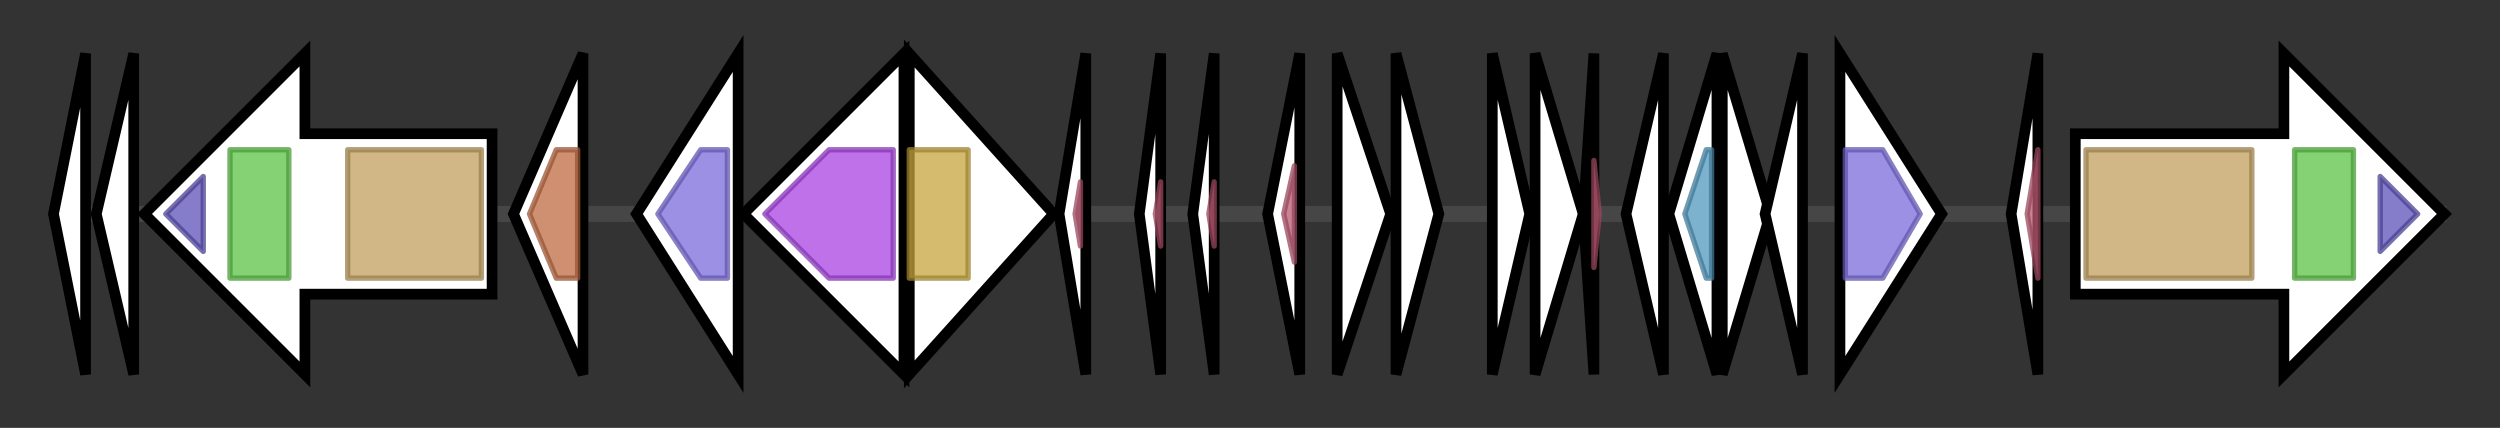 <svg version="1.1" baseProfile="full" xmlns="http://www.w3.org/2000/svg" width="467.4" height="80">
	<rect width="100%" height="100%" fill="#333333" stroke="none"/>
	<g>
		<line x1="10" y1="40.0" x2="457.4" y2="40.0" style="stroke:rgb(70,70,70); stroke-width:3 "/>
		<g>
			<title>pagC
hypothetical protein</title>
			<polygon class="pagC
hypothetical protein" points="10,40 16,10 16,70" fill="rgb(255,255,255)" fill-opacity="1.0" stroke="rgb(0,0,0)" stroke-width="2"  />
		</g>
		<g>
			<title>pagB
hypothetical protein</title>
			<polygon class="pagB
hypothetical protein" points="18,40 25,10 25,70" fill="rgb(255,255,255)" fill-opacity="1.0" stroke="rgb(0,0,0)" stroke-width="2"  />
		</g>
		<g>
			<title>pagA
N-terminal cyanobactin protease</title>
			<polygon class="pagA
N-terminal cyanobactin protease" points="92,25 57,25 57,10 27,40 57,70 57,55 92,55" fill="rgb(255,255,255)" fill-opacity="1.0" stroke="rgb(0,0,0)" stroke-width="2"  />
			<g>
				<title>PatG_C (PF18065)
"PatG C-terminal"</title>
				<polygon class="PF18065" points="31,40 38,33 38,47" stroke-linejoin="round" width="11" height="24" fill="rgb(93,82,184)" stroke="rgb(74,65,147)" stroke-width="1" opacity="0.75" />
			</g>
			<g>
				<title>PatG_D (PF18047)
"PatG Domain"</title>
				<polygon class="PF18047" points="43,28 43,28 54,28 54,52 43,52 43,52" stroke-linejoin="round" width="11" height="24" fill="rgb(91,195,69)" stroke="rgb(72,156,55)" stroke-width="1" opacity="0.75" />
			</g>
			<g>
				<title>Peptidase_S8 (PF00082)
"Subtilase family"</title>
				<rect class="PF00082" x="65" y="28" stroke-linejoin="round" width="25" height="24" fill="rgb(193,159,94)" stroke="rgb(154,127,75)" stroke-width="1" opacity="0.75" />
			</g>
		</g>
		<g>
			<title>
conserved hypothetical protein</title>
			<polygon class="
conserved hypothetical protein" points="96,40 109,10 109,70" fill="rgb(255,255,255)" fill-opacity="1.0" stroke="rgb(0,0,0)" stroke-width="2"  />
			<g>
				<title>DUF559 (PF04480)
"Protein of unknown function (DUF559)"</title>
				<polygon class="PF04480" points="99,40 104,28 108,28 108,52 104,52" stroke-linejoin="round" width="11" height="24" fill="rgb(191,106,66)" stroke="rgb(152,84,52)" stroke-width="1" opacity="0.75" />
			</g>
		</g>
		<g>
			<title>
conserved hypothetical protein</title>
			<polygon class="
conserved hypothetical protein" points="119,40 138,10 138,70" fill="rgb(255,255,255)" fill-opacity="1.0" stroke="rgb(0,0,0)" stroke-width="2"  />
			<g>
				<title>Uma2 (PF05685)
"Putative restriction endonuclease"</title>
				<polygon class="PF05685" points="123,40 131,28 136,28 136,52 131,52" stroke-linejoin="round" width="17" height="24" fill="rgb(123,107,219)" stroke="rgb(98,85,175)" stroke-width="1" opacity="0.75" />
			</g>
		</g>
		<g>
			<title>pagF
putative prenyl transferase</title>
			<polygon class="pagF
putative prenyl transferase" points="169,25 169,25 169,10 139,40 169,70 169,55 169,55" fill="rgb(255,255,255)" fill-opacity="1.0" stroke="rgb(0,0,0)" stroke-width="2"  />
			<g>
				<title>DUF5838 (PF19156)
"Family of unknown function (DUF5838)"</title>
				<polygon class="PF19156" points="143,40 155,28 167,28 167,52 155,52" stroke-linejoin="round" width="28" height="24" fill="rgb(168,66,225)" stroke="rgb(134,52,180)" stroke-width="1" opacity="0.75" />
			</g>
		</g>
		<g>
			<title>
transposase</title>
			<polygon class="
transposase" points="170,10 197,40 170,70" fill="rgb(255,255,255)" fill-opacity="1.0" stroke="rgb(0,0,0)" stroke-width="2"  />
			<g>
				<title>Y1_Tnp (PF01797)
"Transposase IS200 like"</title>
				<rect class="PF01797" x="170" y="28" stroke-linejoin="round" width="11" height="24" fill="rgb(198,164,60)" stroke="rgb(158,131,47)" stroke-width="1" opacity="0.75" />
			</g>
		</g>
		<g>
			<title>pagE7
prenylagaramide C precursor peptide</title>
			<polygon class="pagE7
prenylagaramide C precursor peptide" points="198,40 203,10 203,70" fill="rgb(255,255,255)" fill-opacity="1.0" stroke="rgb(0,0,0)" stroke-width="2"  />
			<g>
				<title>DUF5840 (PF19158)
"Family of unknown function (DUF5840)"</title>
				<polygon class="PF19158" points="201,40 202,34 202,46" stroke-linejoin="round" width="4" height="24" fill="rgb(187,88,114)" stroke="rgb(149,70,91)" stroke-width="1" opacity="0.75" />
			</g>
		</g>
		<g>
			<title>pagE6
prenylagaramide B precursor peptide</title>
			<polygon class="pagE6
prenylagaramide B precursor peptide" points="213,40 217,10 217,70" fill="rgb(255,255,255)" fill-opacity="1.0" stroke="rgb(0,0,0)" stroke-width="2"  />
			<g>
				<title>DUF5840 (PF19158)
"Family of unknown function (DUF5840)"</title>
				<polygon class="PF19158" points="216,40 217,34 217,46" stroke-linejoin="round" width="4" height="24" fill="rgb(187,88,114)" stroke="rgb(149,70,91)" stroke-width="1" opacity="0.75" />
			</g>
		</g>
		<g>
			<title>pagE5
cyanobactin precursor peptide</title>
			<polygon class="pagE5
cyanobactin precursor peptide" points="223,40 227,10 227,70" fill="rgb(255,255,255)" fill-opacity="1.0" stroke="rgb(0,0,0)" stroke-width="2"  />
			<g>
				<title>DUF5840 (PF19158)
"Family of unknown function (DUF5840)"</title>
				<polygon class="PF19158" points="226,40 227,34 227,46" stroke-linejoin="round" width="4" height="24" fill="rgb(187,88,114)" stroke="rgb(149,70,91)" stroke-width="1" opacity="0.75" />
			</g>
		</g>
		<g>
			<title>pagE4
cyanobactin precursor peptide</title>
			<polygon class="pagE4
cyanobactin precursor peptide" points="237,40 243,10 243,70" fill="rgb(255,255,255)" fill-opacity="1.0" stroke="rgb(0,0,0)" stroke-width="2"  />
			<g>
				<title>DUF5840 (PF19158)
"Family of unknown function (DUF5840)"</title>
				<polygon class="PF19158" points="240,40 242,31 242,49" stroke-linejoin="round" width="5" height="24" fill="rgb(187,88,114)" stroke="rgb(149,70,91)" stroke-width="1" opacity="0.75" />
			</g>
		</g>
		<g>
			<title>
conserved hypothetical protein</title>
			<polygon class="
conserved hypothetical protein" points="250,10 260,40 250,70" fill="rgb(255,255,255)" fill-opacity="1.0" stroke="rgb(0,0,0)" stroke-width="2"  />
		</g>
		<g>
			<title>
conserved hypothetical protein</title>
			<polygon class="
conserved hypothetical protein" points="261,10 269,40 261,70" fill="rgb(255,255,255)" fill-opacity="1.0" stroke="rgb(0,0,0)" stroke-width="2"  />
		</g>
		<g>
			<title>
conserved hypothetical protein</title>
			<polygon class="
conserved hypothetical protein" points="279,10 286,40 279,70" fill="rgb(255,255,255)" fill-opacity="1.0" stroke="rgb(0,0,0)" stroke-width="2"  />
		</g>
		<g>
			<title>
conserved hypothetical protein</title>
			<polygon class="
conserved hypothetical protein" points="287,10 296,40 287,70" fill="rgb(255,255,255)" fill-opacity="1.0" stroke="rgb(0,0,0)" stroke-width="2"  />
		</g>
		<g>
			<title>pagE3
cyanobactin precursor peptide</title>
			<polygon class="pagE3
cyanobactin precursor peptide" points="296,40 298,10 298,70" fill="rgb(255,255,255)" fill-opacity="1.0" stroke="rgb(0,0,0)" stroke-width="2"  />
			<g>
				<title>DUF5840 (PF19158)
"Family of unknown function (DUF5840)"</title>
				<polygon class="PF19158" points="299,40 298,50 298,30" stroke-linejoin="round" width="2" height="24" fill="rgb(187,88,114)" stroke="rgb(149,70,91)" stroke-width="1" opacity="0.75" />
			</g>
		</g>
		<g>
			<title>
conserved hypothetical protein</title>
			<polygon class="
conserved hypothetical protein" points="304,40 311,10 311,70" fill="rgb(255,255,255)" fill-opacity="1.0" stroke="rgb(0,0,0)" stroke-width="2"  />
		</g>
		<g>
			<title>
conserved hypothetical protein</title>
			<polygon class="
conserved hypothetical protein" points="312,40 321,10 321,70" fill="rgb(255,255,255)" fill-opacity="1.0" stroke="rgb(0,0,0)" stroke-width="2"  />
			<g>
				<title>BrnT_toxin (PF04365)
"Ribonuclease toxin, BrnT, of type II toxin-antitoxin system"</title>
				<polygon class="PF04365" points="315,40 319,28 320,28 320,52 319,52" stroke-linejoin="round" width="7" height="24" fill="rgb(81,152,189)" stroke="rgb(64,121,151)" stroke-width="1" opacity="0.75" />
			</g>
		</g>
		<g>
			<title>
transposase</title>
			<polygon class="
transposase" points="322,10 331,40 322,70" fill="rgb(255,255,255)" fill-opacity="1.0" stroke="rgb(0,0,0)" stroke-width="2"  />
		</g>
		<g>
			<title>pagE2
cyanobactin precursor peptide</title>
			<polygon class="pagE2
cyanobactin precursor peptide" points="330,40 337,10 337,70" fill="rgb(255,255,255)" fill-opacity="1.0" stroke="rgb(0,0,0)" stroke-width="2"  />
		</g>
		<g>
			<title>
conserved hypothetical protein</title>
			<polygon class="
conserved hypothetical protein" points="344,10 363,40 344,70" fill="rgb(255,255,255)" fill-opacity="1.0" stroke="rgb(0,0,0)" stroke-width="2"  />
			<g>
				<title>Uma2 (PF05685)
"Putative restriction endonuclease"</title>
				<polygon class="PF05685" points="345,28 352,28 359,40 352,52 345,52" stroke-linejoin="round" width="16" height="24" fill="rgb(123,107,219)" stroke="rgb(98,85,175)" stroke-width="1" opacity="0.75" />
			</g>
		</g>
		<g>
			<title>pagE1
cyanobactin precursor peptide</title>
			<polygon class="pagE1
cyanobactin precursor peptide" points="376,40 381,10 381,70" fill="rgb(255,255,255)" fill-opacity="1.0" stroke="rgb(0,0,0)" stroke-width="2"  />
			<g>
				<title>DUF5840 (PF19158)
"Family of unknown function (DUF5840)"</title>
				<polygon class="PF19158" points="379,40 381,28 381,28 381,52 381,52" stroke-linejoin="round" width="5" height="24" fill="rgb(187,88,114)" stroke="rgb(149,70,91)" stroke-width="1" opacity="0.75" />
			</g>
		</g>
		<g>
			<title>pagG
C-terminal cyanobactin protease/macrocyclase</title>
			<polygon class="pagG
C-terminal cyanobactin protease/macrocyclase" points="388,25 427,25 427,10 457,40 427,70 427,55 388,55" fill="rgb(255,255,255)" fill-opacity="1.0" stroke="rgb(0,0,0)" stroke-width="2"  />
			<g>
				<title>Peptidase_S8 (PF00082)
"Subtilase family"</title>
				<rect class="PF00082" x="390" y="28" stroke-linejoin="round" width="31" height="24" fill="rgb(193,159,94)" stroke="rgb(154,127,75)" stroke-width="1" opacity="0.75" />
			</g>
			<g>
				<title>PatG_D (PF18047)
"PatG Domain"</title>
				<rect class="PF18047" x="429" y="28" stroke-linejoin="round" width="11" height="24" fill="rgb(91,195,69)" stroke="rgb(72,156,55)" stroke-width="1" opacity="0.75" />
			</g>
			<g>
				<title>PatG_C (PF18065)
"PatG C-terminal"</title>
				<polygon class="PF18065" points="445,33 452,40 445,47" stroke-linejoin="round" width="11" height="24" fill="rgb(93,82,184)" stroke="rgb(74,65,147)" stroke-width="1" opacity="0.75" />
			</g>
		</g>
	</g>
</svg>
